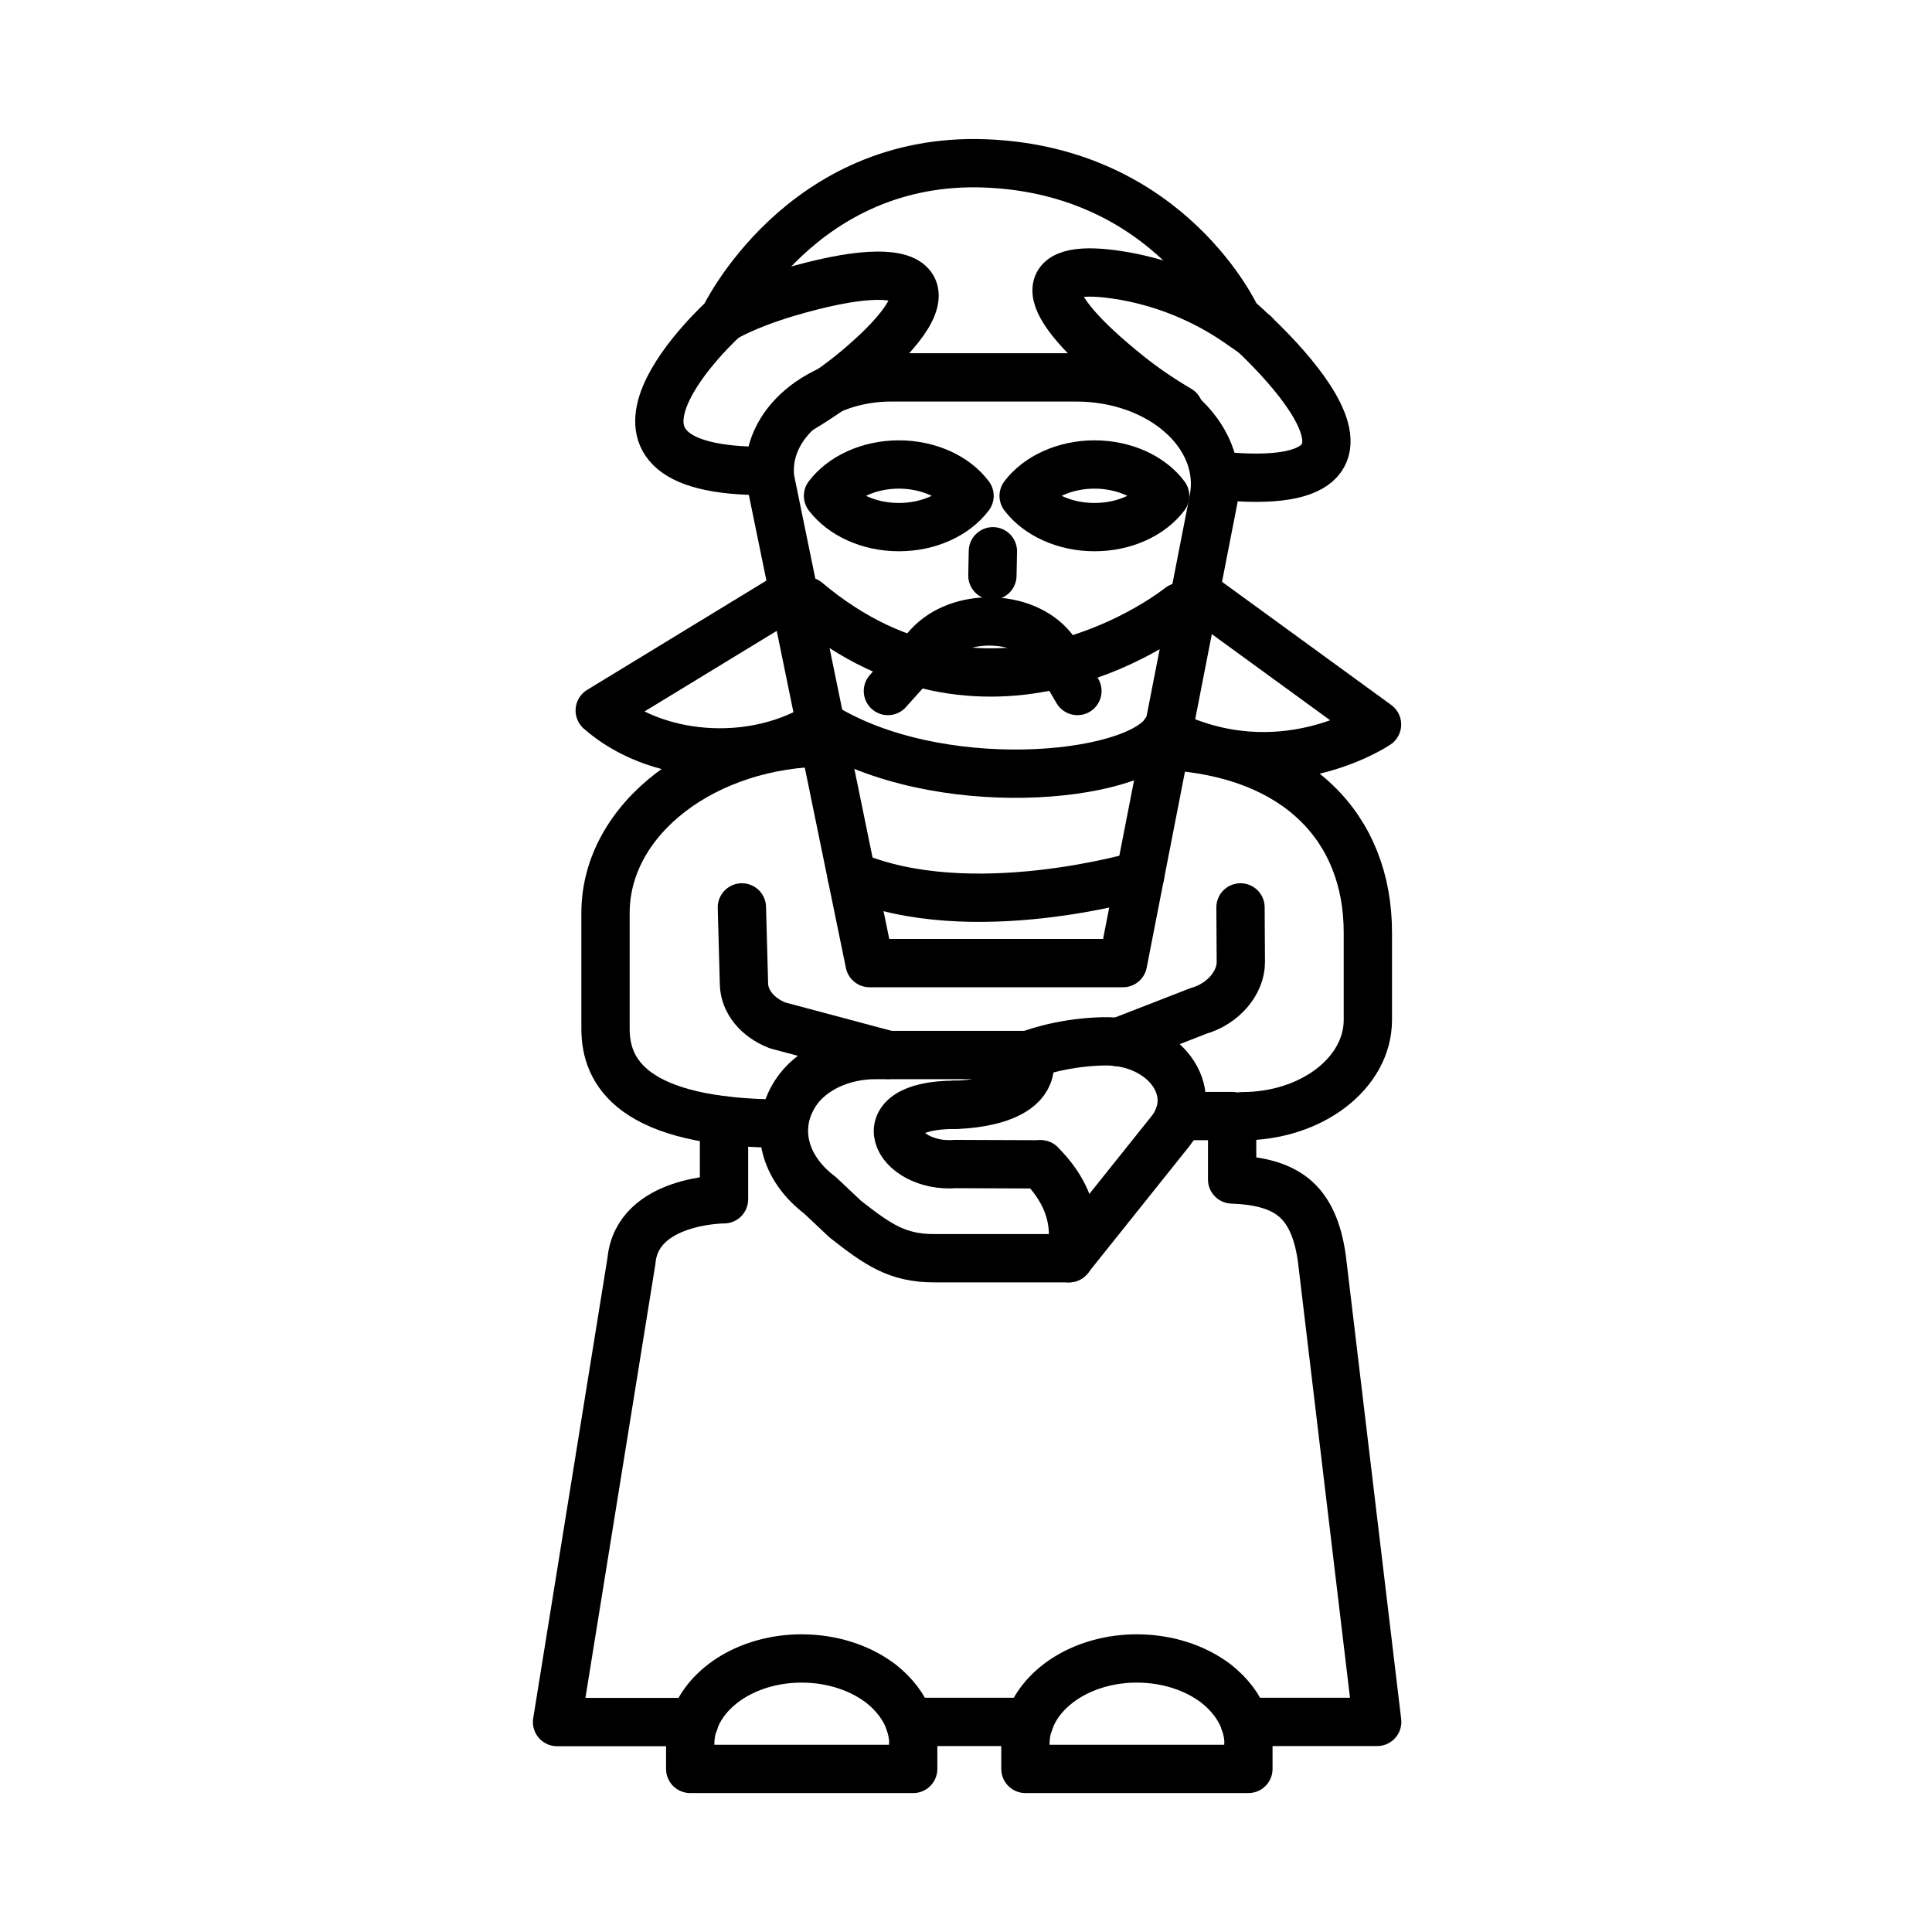 <?xml version="1.0" encoding="UTF-8"?>
<svg id="icons" xmlns="http://www.w3.org/2000/svg" viewBox="0 0 120 120">
  <defs>
    <style>
      .cls-1 {
        fill: none;
        stroke: #000;
        stroke-linecap: round;
        stroke-linejoin: round;
        stroke-width: 3px;
      }
    </style>
  </defs>
  <path class="cls-1" d="m69.75,59.82h-15.74l-6.17-30.07c-.41-3.39,3.08-6.31,7.52-6.31h11.47c5.26,0,9.29,3.57,8.55,7.55l-5.63,28.83Z"/>
  <path class="cls-1" d="m50.1,37.34c11.59,9.75,23.19.36,23.19.36"/>
  <path class="cls-1" d="m47.74,29.25c-13.44.15-2.77-9.48-2.77-9.48,0,0,4.79-10.08,16.26-9.62s15.6,9.62,15.6,9.62c0,0,13.25,11.24-1.17,9.77"/>
  <path class="cls-1" d="m55.83,32.74c-1.87,0-3.51-.78-4.4-1.94.88-1.16,2.53-1.95,4.4-1.95s3.53.79,4.39,1.95c-.88,1.16-2.51,1.94-4.39,1.94Z"/>
  <path class="cls-1" d="m67.98,32.74c-1.87,0-3.51-.78-4.4-1.94.88-1.16,2.53-1.95,4.4-1.95s3.53.79,4.39,1.95c-.88,1.16-2.51,1.94-4.39,1.94Z"/>
  <line class="cls-1" x1="61.67" y1="34.24" x2="61.64" y2="35.75"/>
  <path class="cls-1" d="m55.15,42.92l2.52-2.81c1.89-2.07,5.92-2,7.68.13l1.57,2.68"/>
  <path class="cls-1" d="m49.29,36.79l-12.04,7.34h0c3.4,2.99,9.22,3.47,13.37,1.1l.36-.2c7.16,4.51,19.44,3.39,21.39.46"/>
  <path class="cls-1" d="m74.25,36.79l11.28,8.21s-6.02,4.09-13.17.48"/>
  <path class="cls-1" d="m44.97,19.77s1.28-.8,3.94-1.59c8.45-2.5,10.46-.41,4.36,4.73-1.01.85-2.21,1.71-3.6,2.54"/>
  <path class="cls-1" d="m77.92,20.75l-1-.69c-2.15-1.49-4.75-2.58-7.6-3-5.06-.74-5.02,1.58.72,6.19.92.74,1.98,1.48,3.19,2.19"/>
  <path class="cls-1" d="m59.33,68.62s5.31,0,4.57-3.09h-9.52c-2.1,0-4.02.91-4.96,2.35h0c-1.4,2.14-.72,4.68,1.51,6.36l1.57,1.48c2.05,1.61,3.25,2.43,5.52,2.43h8.38s1.22-2.88-1.76-5.83"/>
  <path class="cls-1" d="m59.33,68.62c-5.73,0-3.65,3.97.01,3.68l5.3.02"/>
  <path class="cls-1" d="m63.89,65.53s1.89-.78,4.6-.85c3.79-.11,6.18,3.11,4.2,5.59l-6.3,7.88"/>
  <path class="cls-1" d="m72.52,46.33c8.03.47,12.44,5.07,12.44,11.59v5.43c0,3.3-3.49,5.98-7.8,5.98"/>
  <path class="cls-1" d="m48.69,69.79c-9.49,0-11.08-3.26-11.08-5.88v-7.21c0-5.85,6.19-10.59,13.82-10.59"/>
  <path class="cls-1" d="m44.97,69.59v4.9s-5.4,0-5.75,3.83l-4.62,28.64h8.52"/>
  <path class="cls-1" d="m73.23,69.32h3.3v3.94c1.65.06,2.9.37,3.83,1.12.91.75,1.48,1.94,1.74,3.76l3.44,28.81h-8.23"/>
  <line class="cls-1" x1="63.93" y1="106.95" x2="56.49" y2="106.95"/>
  <path class="cls-1" d="m56.72,108.32v1.55h-13.85v-1.55c0-.48.08-.94.24-1.37.78-2.27,3.48-3.94,6.68-3.94,1.91,0,3.64.59,4.91,1.55.84.66,1.47,1.47,1.79,2.39.15.43.24.89.24,1.37Z"/>
  <path class="cls-1" d="m77.54,108.32v1.55h-13.85v-1.55c0-.48.08-.94.24-1.37.78-2.27,3.48-3.94,6.68-3.94,1.91,0,3.64.59,4.91,1.55.84.66,1.47,1.47,1.79,2.39.15.43.24.89.24,1.37Z"/>
  <path class="cls-1" d="m46.08,56.36l.13,4.77c.03,1.08.83,2.07,2.09,2.56l6.85,1.83"/>
  <path class="cls-1" d="m77.05,56.36l.02,3.4c0,1.27-1.07,2.58-2.63,3.03l-4.99,1.94"/>
  <path class="cls-1" d="m52.89,54.36c7.37,3.15,17.93,0,17.93,0"/>
</svg>